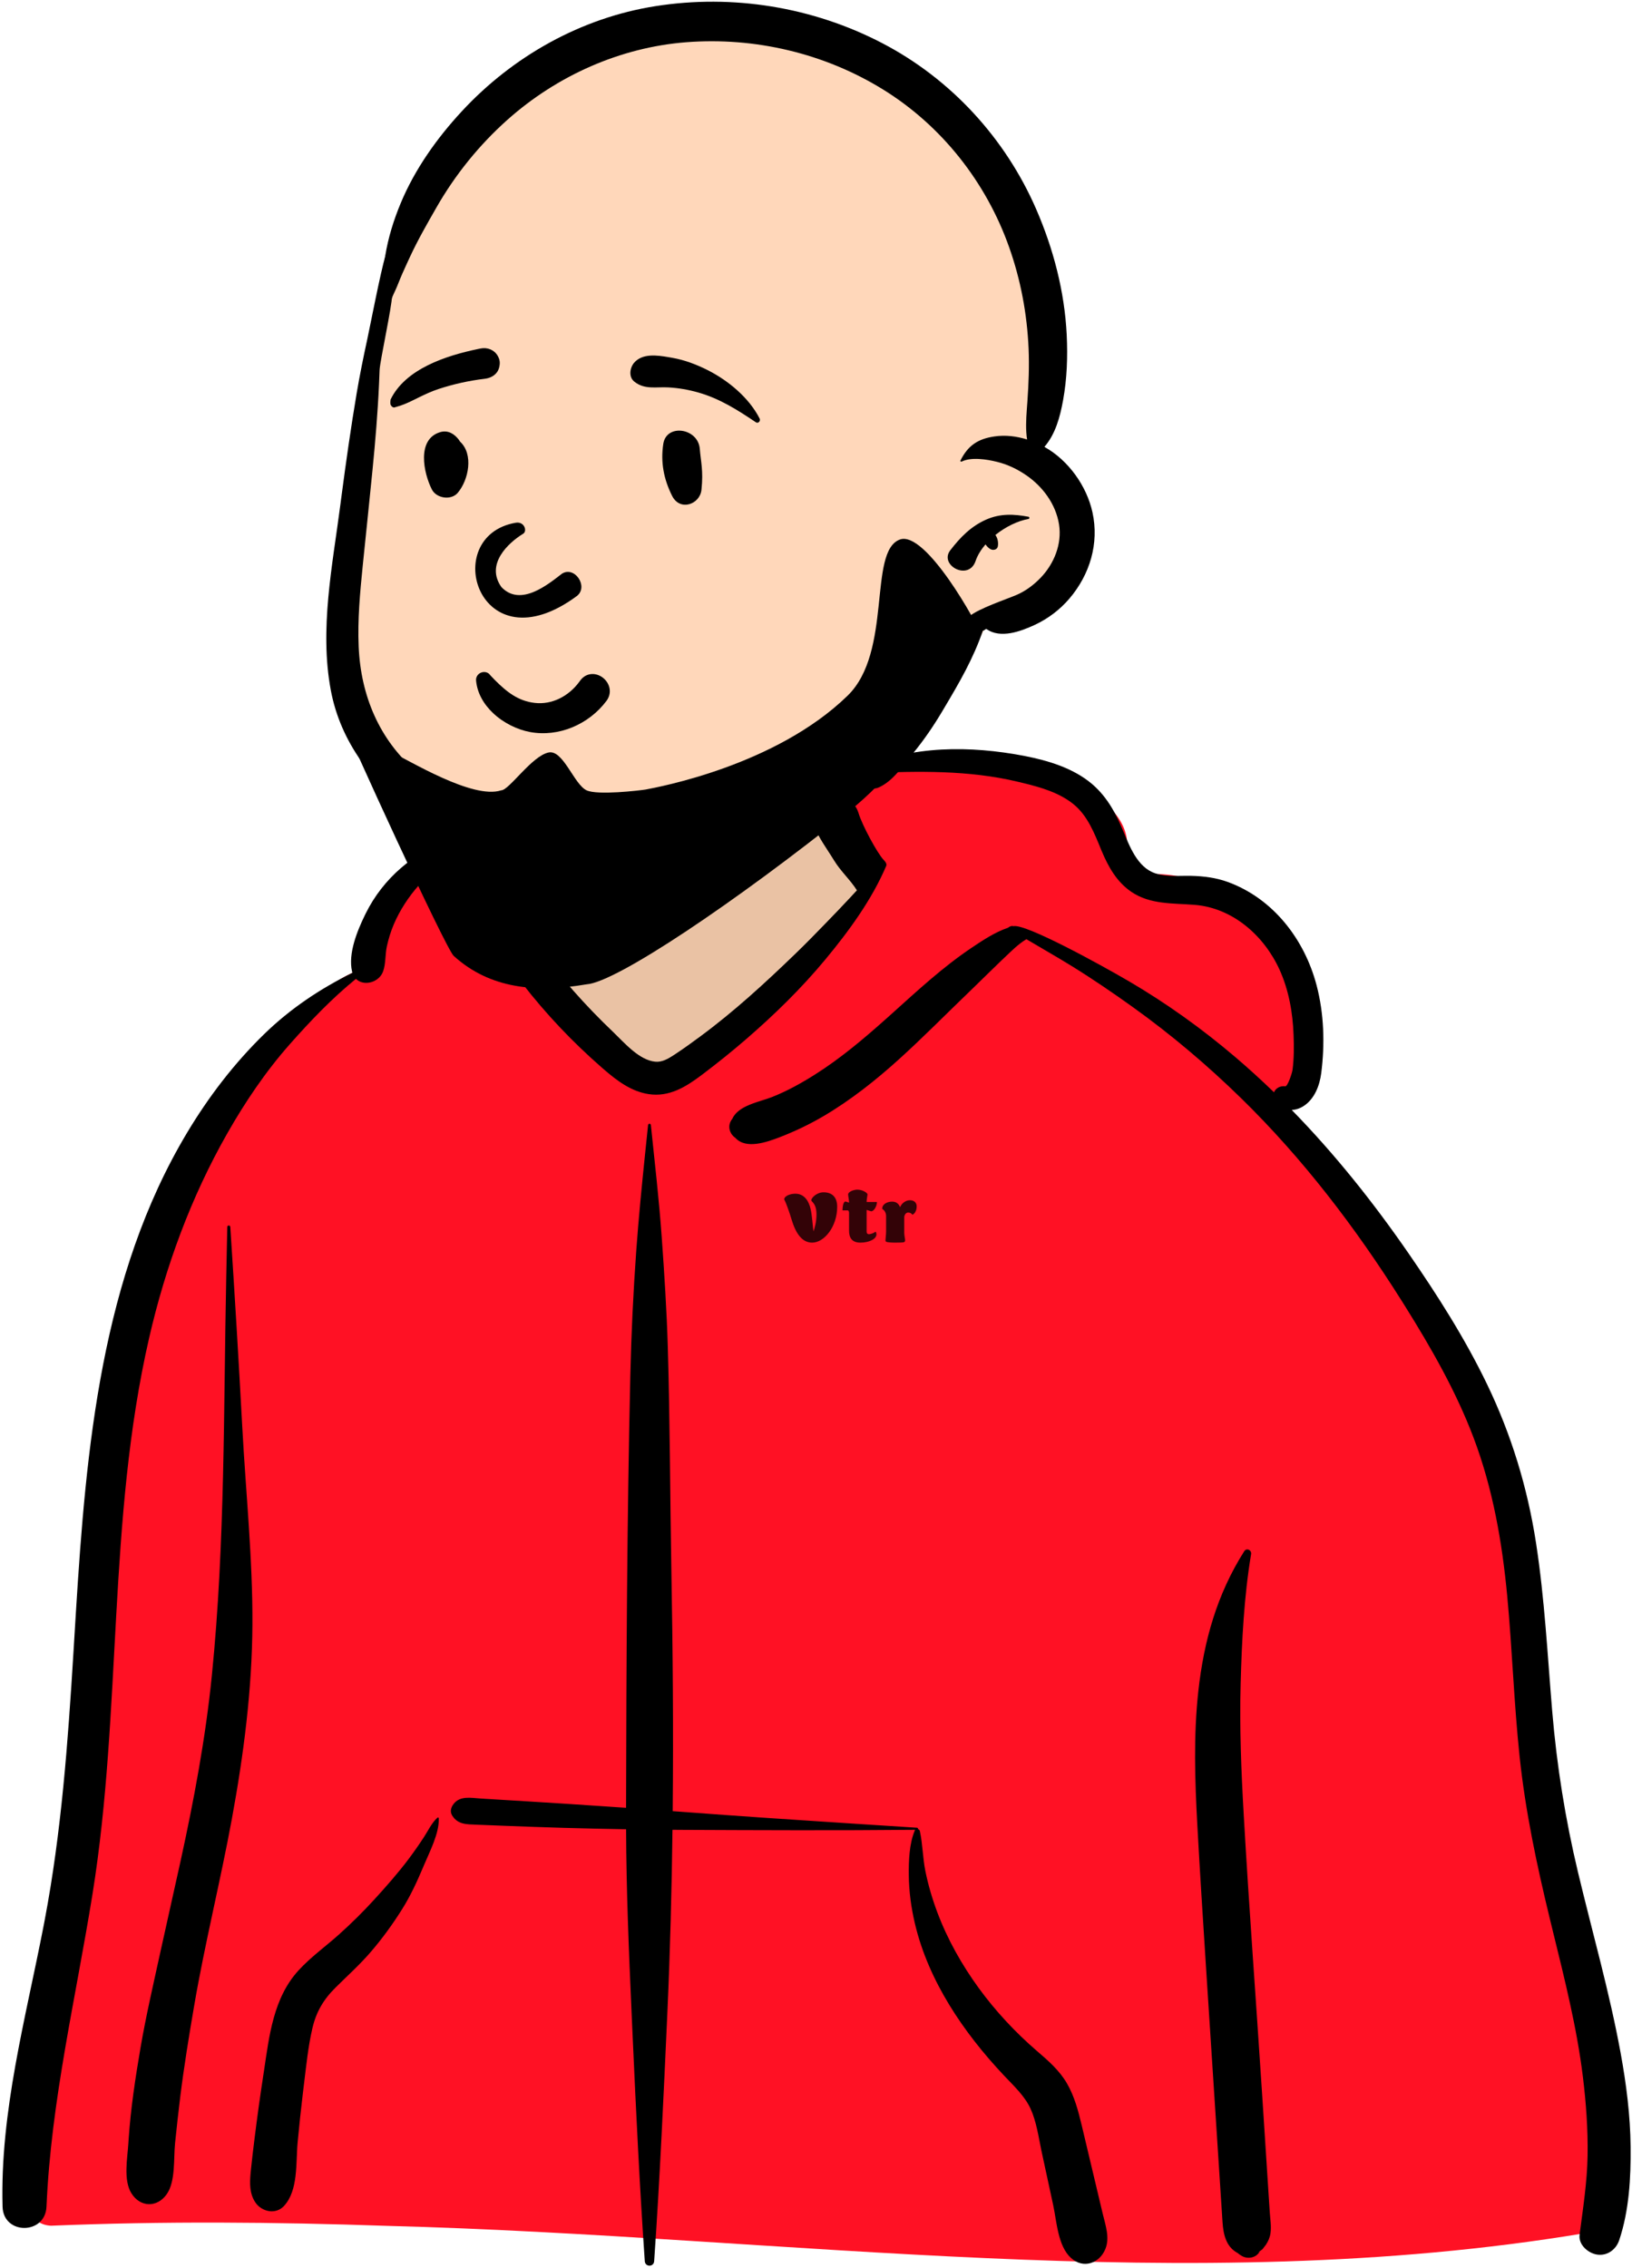 <?xml version="1.0" encoding="UTF-8"?>
<svg width="616px" height="856px" viewBox="0 0 616 856" version="1.1" xmlns="http://www.w3.org/2000/svg" xmlns:xlink="http://www.w3.org/1999/xlink">
    <!-- Generator: Sketch 64 (93537) - https://sketch.com -->
    <title>vtr-avatar</title>
    <desc>Created with Sketch.</desc>
    <g id="UI" stroke="none" stroke-width="1" fill="none" fill-rule="evenodd">
        <g id="Simple-Version-2" transform="translate(-796, -107)">
            <g id="vtr-avatar" transform="translate(1104, 535) scale(-1, 1) translate(-1104, -535) translate(796, 107)">
                <g id="BODY" transform="translate(0, 273)">
                    <path d="M596.745,567.036 C611.354,566.33 605.478,540.757 604.429,531.366 C592.863,497.064 595.582,459.639 591.033,423.685 C588.199,390.122 584.558,356.663 581.495,323.125 C575.479,255.046 532.28,116.456 482.983,94.168 C476.773,66.9 451.123,41.446 418.672,41.446 C396.538,15.227 369.897,-3.225 335.727,0.5 C321.607,1.143 302.149,11.813 288.619,14.707 C281.043,15.753 219.575,17.38 206.107,25.384 C196.726,30.204 188.258,39.112 191.016,50.452 C195.417,64.191 181.74,49.325 153.209,63.989 C95.031,98.956 129.796,145.734 131.336,147.184 C95.031,197.734 63.298,238.744 48.616,300.531 C39.1,346.403 40.171,393.758 32.199,439.866 C29.384,455.853 25.065,471.294 20.392,486.819 C15.327,507.137 12.865,557.779 10.073,558.231 C4.988,559.495 13.012,569.944 18.4,569.952 C167.789,594.75 319.531,570.979 469.722,567.096 C512.049,565.623 554.42,565.283 596.745,567.036 Z" id="🎨-Background" fill="#FF1124"></path>
                    <path d="M280.542,196 C285.139,196 290,189.932 290,182.459 C290,178.775 288.018,177 284.848,177 C282.312,177 280.225,179.067 280.225,180.021 C280.225,180.153 280.304,180.286 280.436,180.392 C281.466,181.452 282.18,182.671 282.18,185.374 C282.18,188.262 281.466,190.568 281.044,191.76 C280.753,189.561 280.515,185.771 279.987,183.386 C279.273,180.206 277.53,177.53 274.201,177.53 C272.114,177.53 270,178.457 270,179.703 C270.766,181.054 272.034,184.791 272.801,187.335 C274.306,192.317 276.631,196 280.542,196 Z M298.765,196 C302.047,196 304.823,194.624 304.823,192.878 C304.823,192.561 304.672,191.952 304.445,191.847 C303.889,192.402 302.577,192.825 301.946,192.825 C301.466,192.825 301.113,192.481 301.113,191.847 L301.113,183.646 L302.829,184.175 C303.864,184.175 305,182.243 305,180.656 L301.113,180.656 C301.113,179.333 301.441,178.302 301.441,177.825 C301.441,177.164 299.497,176 297.604,176 C296.266,176 294.12,176.767 294.12,177.825 C294.12,178.328 294.474,179.862 294.474,180.894 L293.161,180.471 C292.151,180.471 292,183.063 292,183.831 L293.969,183.831 C294.272,183.831 294.474,184.228 294.474,184.783 L294.474,191.503 C294.474,193.884 295.357,196 298.765,196 Z M315.232,195.837 C315.415,195.783 315.649,195.458 315.649,195.159 C315.649,194.698 315.311,193.315 315.311,192.339 L315.311,186.454 C315.311,185.505 315.988,184.637 316.77,184.637 C317.499,184.637 318.15,185.017 318.359,185.478 C319.166,185.18 320,184.041 320,182.359 C320,180.895 319.062,180 317.421,180 C315.832,180 314.295,181.166 313.747,182.631 C313.148,181.166 312.158,180.515 310.699,180.515 C308.85,180.515 307,181.519 307,183.119 C307,183.2 307.026,183.281 307.052,183.336 C307.651,183.607 308.459,184.556 308.459,185.939 L308.459,191.715 C308.459,192.99 308.224,194.617 308.224,195.078 C308.224,195.403 308.355,195.593 308.485,195.675 C308.833,195.856 310.107,195.988 311.604,195.999 L311.82,196 C313.226,196 314.711,195.973 315.232,195.837 Z" id="Vtr" fill="#000000" fill-rule="nonzero" opacity="0.799" transform="translate(295, 186) scale(-1, 1) translate(-295, -186) "></path>
                    <polygon id="Path-2" fill="#EAC2A4" points="308.298 27.235 288.619 63.027 363.758 132.823 379.859 132.823 435.319 57.658"></polygon>
                    <path d="M370.324,151.645 C370.394,150.961 371.316,150.962 371.387,151.645 L372.442,161.835 C373.725,174.279 374.96,186.699 375.856,199.201 C376.972,214.791 377.719,230.377 378.079,246.003 C379.334,300.421 379.583,354.869 379.689,409.302 C387.045,408.792 394.402,408.301 401.762,407.826 C406.756,407.503 411.75,407.193 416.744,406.889 L429.48,406.116 L434.723,405.794 C438.266,405.574 442.291,404.682 444.768,407.823 C445.76,409.08 446.257,410.714 445.333,412.206 C443.2,415.649 439.925,415.529 436.22,415.678 C432.725,415.819 429.229,415.958 425.734,416.092 C418.243,416.384 410.754,416.658 403.261,416.869 C395.398,417.089 387.539,417.269 379.679,417.403 C379.599,440.382 378.649,463.332 377.622,486.286 L377.157,496.616 C375.9,524.55 374.547,552.508 372.627,580.404 C372.469,582.688 369.24,582.684 369.084,580.404 C366.92,548.988 365.493,517.505 364.078,486.047 C363.051,463.238 362.454,440.424 362.17,417.606 C361.13,417.613 360.092,417.627 359.053,417.631 C329.552,417.76 300.058,417.888 270.557,417.611 C270.606,417.67 270.654,417.728 270.687,417.805 C272.821,422.849 273.025,429.285 272.973,434.697 C272.913,440.905 272.077,447.037 270.649,453.074 C265.53,474.7 252.327,494.07 237.29,510.084 L236.799,510.605 C233.253,514.356 229.183,518.124 227.006,522.901 C224.781,527.779 224.009,533.485 222.911,538.726 L222.783,539.328 L218.491,559.168 C217.127,565.469 216.74,574.66 211.756,579.206 C207.105,583.448 200.944,581.233 198.756,575.771 C197.047,571.508 198.749,566.826 199.761,562.566 L207.692,529.205 C208.995,523.765 210.419,518.289 213.231,513.401 C216.112,508.396 220.335,504.767 224.645,501.054 C232.805,494.023 240.296,485.974 246.632,477.26 C252.965,468.548 258.377,458.945 262.173,448.848 C264.073,443.793 265.63,438.542 266.704,433.248 C267.726,428.224 267.717,423.021 268.809,418.051 C268.884,417.708 269.173,417.472 269.505,417.368 C269.426,417.146 269.547,416.847 269.857,416.827 L293.984,415.275 C315.431,413.891 336.877,412.471 358.304,410.849 L362.091,410.575 C361.796,380.13 362.046,349.68 362.595,319.224 C363.099,291.295 363.11,263.359 363.94,235.435 C364.352,221.575 365.242,207.748 366.232,193.917 C367.245,179.773 368.867,165.748 370.324,151.645 Z M143.78,313.581 C143.523,312.03 145.472,311.07 146.371,312.488 C156.645,328.693 161.599,346.296 163.686,365.26 C165.531,381.997 164.987,398.976 164.069,415.757 C163.089,433.655 161.946,451.549 160.79,469.437 L159.015,496.869 L154.559,565.64 C154.24,570.56 153.124,575.033 148.891,577.319 C148.356,577.767 147.797,578.169 147.146,578.517 C144.859,579.74 141.827,579.122 140.505,576.774 L141.035,577.123 C141.496,577.414 140.978,577.008 139.479,575.906 L138.207,574.258 C137.282,572.868 136.692,571.501 136.454,569.848 C136.085,567.279 136.563,564.462 136.731,561.881 L139.652,516.786 C141.923,481.728 144.576,446.681 146.575,411.605 C147.507,395.258 148.159,378.894 147.718,362.518 C147.278,346.232 146.448,329.671 143.78,313.581 Z M233.227,11.608 C253.633,8.216 275.822,8.851 294.472,18.695 C294.626,18.776 294.556,19.032 294.382,19.025 L288.38,18.785 C269.377,18.04 250.432,17.599 231.747,22.067 L229.835,22.529 C223.106,24.171 216.079,26.182 210.674,30.629 C205.508,34.881 202.935,41.439 200.462,47.476 L200.131,48.273 C197.622,54.236 194.445,59.891 188.945,63.619 C181.82,68.448 173.252,67.856 165.083,68.512 C150.699,69.669 138.939,80.101 133.088,92.866 C129.545,100.596 128.034,109.262 127.735,117.715 C127.581,122.019 127.559,126.49 128.132,130.765 C128.315,132.132 130.004,137.112 130.865,136.993 C132.778,136.727 134.527,137.726 135.124,139.256 C139.85,134.687 144.712,130.249 149.731,125.971 C162.24,115.31 175.715,105.648 189.905,97.345 C200.735,91.007 228.949,75.519 233.448,76.566 C234.088,76.362 234.791,76.563 235.556,77.168 C240.464,78.813 245.283,82.047 249.098,84.6 C260.057,91.929 269.704,100.89 279.482,109.682 L281.26,111.276 C289.868,118.967 298.694,126.441 308.474,132.611 C313.593,135.84 318.97,138.828 324.61,141.05 C329.447,142.957 337.323,144.157 339.588,149.273 C341.602,151.721 340.761,154.845 338.402,156.493 C334.424,160.874 326.468,158.044 321.728,156.219 C316.014,154.019 310.478,151.375 305.199,148.275 C294.949,142.253 285.499,134.766 276.695,126.802 C267.501,118.484 258.828,109.647 249.886,101.068 C246.011,97.351 242.226,93.546 238.345,89.834 L236.396,87.987 C234.416,86.128 231.594,83.231 228.577,81.478 C222.893,84.87 217.122,88.123 211.489,91.604 C203.627,96.462 195.996,101.67 188.483,107.05 C174.019,117.407 160.313,129.007 147.588,141.441 C124.251,164.242 104.369,190.28 87,217.851 L85.681,219.952 C75.811,235.733 66.478,252.022 59.86,269.46 C52.578,288.648 49.036,308.825 47.113,329.194 C45.203,349.416 44.559,369.74 42.425,389.943 C40.237,410.664 35.925,430.927 31.02,451.152 L29.851,455.947 C25.413,474.061 20.833,492.174 18.551,510.715 C17.334,520.619 16.601,530.658 16.767,540.642 C16.933,550.685 18.51,560.504 19.782,570.441 C20.27,574.247 16.526,577.425 13.177,577.929 C9.325,578.508 6.015,576.049 4.818,572.467 C1.085,561.304 0.407,548.964 0.524,537.247 C0.642,525.351 2.159,513.533 4.294,501.843 C8.492,478.847 14.971,456.327 20.391,433.607 C25.168,413.582 28.374,393.522 30.102,373.007 C31.896,351.722 32.97,330.367 36.242,309.236 C39.472,288.375 45.55,268.45 54.716,249.428 C63.061,232.109 73.464,215.808 84.37,200.007 C97.615,180.821 112.161,162.563 128.421,145.928 C126.961,145.865 125.461,145.392 124.084,144.533 C119.87,141.903 117.908,136.758 117.304,132.06 C115.892,121.071 116.233,109.598 119.057,98.854 C123.613,81.521 135.438,66.121 152.574,59.873 C156.985,58.265 161.674,57.678 166.349,57.562 C170.785,57.452 175.629,58.03 179.909,56.623 C186.722,54.382 189.642,46.353 192.2,40.266 L192.318,39.987 C195.598,32.231 199.535,25.583 206.639,20.74 C214.218,15.572 223.714,13.222 232.657,11.704 L233.227,11.608 Z M426.549,42.378 C432.681,40.249 440.348,42.181 446.344,44.041 C453.025,46.113 459.199,49.93 464.492,54.464 C470.076,59.245 474.691,65.149 477.951,71.744 L478.263,72.379 C481.241,78.496 484.632,86.895 483.131,93.616 C483.088,93.806 483.038,93.99 482.983,94.168 C495.149,100.161 506.385,107.669 516.17,117.184 C527.563,128.262 537.21,140.869 545.374,154.489 C577.799,208.583 583.505,273.549 587.335,335.239 L588.29,350.881 C590.369,384.657 592.803,418.353 599.124,451.663 L599.585,454.067 C606.342,488.943 616.015,524.085 615.035,559.862 C614.741,570.581 598.91,570.509 598.451,559.862 C596.723,519.789 587.378,481.098 581.051,441.651 C569.917,372.251 575.495,300.703 559.719,231.998 C553.528,205.036 543.938,178.882 530.243,154.815 C523.478,142.925 515.738,131.437 506.672,121.179 C498.871,112.354 490.764,103.86 481.648,96.44 C478.735,99.36 472.915,97.872 471.394,93.616 C470.35,90.69 470.654,87.27 469.984,84.206 C469.362,81.362 468.504,78.543 467.361,75.865 C465.082,70.528 461.738,65.403 457.878,61.083 C453.707,56.414 448.914,52.535 443.551,49.332 C438.15,46.107 432.244,45.144 426.549,42.788 C426.357,42.708 426.339,42.451 426.549,42.378 Z M450.373,413.276 C450.382,412.994 450.714,412.861 450.918,413.05 C453.068,415.029 454.367,417.871 455.949,420.306 C457.774,423.114 459.691,425.864 461.7,428.544 C465.726,433.912 470.208,438.971 474.725,443.928 C478.926,448.538 483.405,452.954 488.05,457.116 C493.083,461.627 498.723,465.651 503.295,470.645 C512.836,481.066 514.378,495.369 516.391,508.799 L516.611,510.252 C517.839,518.222 518.939,526.214 519.931,534.216 C520.413,538.109 520.894,542.006 521.287,545.909 L521.407,547.145 C521.757,550.966 521.852,554.842 519.659,558.18 C517.312,561.751 511.976,563.003 508.804,559.579 C503.353,553.696 504.375,543.246 503.666,535.677 C503.08,529.419 502.415,523.168 501.671,516.927 L501.293,513.807 C500.416,506.706 499.704,499.464 498.081,492.487 C496.65,486.343 493.923,481.706 489.45,477.255 C484.943,472.771 480.26,468.586 476.1,463.757 C471.688,458.636 467.708,453.144 464.122,447.413 C461.055,442.511 458.596,437.177 456.343,431.849 L455.97,430.961 C453.793,425.764 450.203,419 450.373,413.276 Z M529.074,190.081 C529.121,189.356 530.192,189.345 530.208,190.081 C530.343,196.314 530.473,202.547 530.602,208.782 C531.642,259.013 531.001,309.364 536.037,359.423 C538.413,383.026 542.786,406.282 547.847,429.441 C550.437,441.291 553.154,453.113 555.735,464.965 C558.251,476.516 560.949,488.122 562.945,499.78 C564.906,511.238 566.662,522.785 567.45,534.39 L567.547,535.904 C567.887,541.525 569.507,549.793 566.413,554.776 C563.062,560.175 556.645,560.271 553.053,555.118 C549.681,550.281 550.519,541.675 549.924,535.904 C549.318,530.024 548.678,524.139 547.951,518.272 C546.532,506.829 544.663,495.412 542.718,484.046 C538.669,460.378 532.795,437.007 528.46,413.376 C524.017,389.162 520.859,364.774 520.725,340.121 C520.593,315.258 523.223,290.443 524.55,265.634 C525.899,240.437 527.432,215.259 529.074,190.081 Z M291.956,33.842 C293.304,29.301 298.06,26.462 302.7,27.737 C306.952,28.907 310.462,34.071 308.8,38.49 C306.986,43.312 303.815,47.423 301.143,51.806 C298.674,55.855 295.072,59.044 292.557,63.021 L295.329,66.011 C296.715,67.503 298.106,68.985 299.512,70.442 L304.346,75.453 C308.11,79.347 311.899,83.22 315.794,86.98 C327.248,98.036 338.883,108.728 351.71,118.196 C354.63,120.351 357.573,122.493 360.598,124.499 L361.726,125.247 C363.802,126.607 366.117,127.944 368.624,127.714 C374.717,127.154 380.222,120.679 384.408,116.649 L384.627,116.439 C395.002,106.56 404.609,95.759 413.008,84.146 C414.873,81.565 416.679,78.941 418.438,76.286 C414.377,71.539 415.347,62.273 415.123,56.516 C414.965,52.468 414.953,48.42 414.931,44.369 L414.92,43.552 C414.87,40.93 414.752,38.415 416.452,36.258 C416.552,36.133 416.756,36.137 416.883,36.202 C419.211,37.424 419.929,39.468 420.923,41.762 L421.027,42 C422.236,44.753 423.394,47.531 424.566,50.3 C425.793,53.199 426.917,56.14 428.057,59.074 C428.588,60.438 429.095,61.808 429.59,63.186 C429.891,64.066 430.203,64.941 430.524,65.815 L430.6,65.882 C431.023,66.241 431.382,66.621 431.691,67.013 C432.991,67.664 434.023,68.849 434.508,70.59 C435.562,74.381 433.38,77.472 431.433,80.481 C423.526,92.705 414.513,104.354 404.494,114.922 C399.517,120.172 394.282,125.186 388.832,129.942 L387.879,130.767 C382.983,134.978 377.668,138.966 371.129,139.951 C363.477,141.104 357.249,137.295 351.392,132.909 L350.807,132.468 C345.254,128.261 339.813,123.907 334.541,119.352 C323.793,110.066 313.568,100.095 304.493,89.155 C295.665,78.515 286.939,66.617 281.498,53.813 C281.166,53.033 281.854,52.172 282.5,51.5 C284.778,49.132 290.563,38.529 291.956,33.842 Z" id="🖍-Ink" fill="#000000"></path>
                </g>
                <g id="HEAD" transform="translate(202, 0)">
                    <path d="M271.285,121.288 C264.43,92.379 249.442,65.476 225.446,43.733 C153.238,-27.679 20.632,11.082 21.233,118.694 C18.643,131.263 17.592,144.187 18.449,157.005 C18.804,162.474 21.17,170.106 17.991,175.029 C10.82,184.237 6.653,191.025 9.093,203.274 C11.132,213.969 18.409,221.546 28.228,225.574 C34.118,227.265 39.706,230.947 41.887,236.56 C54.996,260.568 64.707,280.536 85.374,296.898 C90.706,301.11 145.4,326.373 163.421,326.373 C216.18,326.373 282.675,307.256 283.779,248.306 C283.97,235.358 281.698,222.26 280.273,209.414 C276.805,180.1 278.029,149.724 271.285,121.288 Z" id="🎨-Background" fill="#FFD7BA"></path>
                    <path d="M268,102.5 C268.674,104.893 267.552,93.424 268.5,96.5 C270.309,102.37 274.326,123.224 275.332,127.861 C276.81,134.669 278.204,141.497 279.365,148.365 C281.554,161.327 283.4,174.322 285.116,187.352 L285.542,190.61 C288.525,213.536 293.452,237.42 289.144,260.48 C285.468,280.157 273.143,296.016 257.26,307.643 C242.22,318.652 223.986,325.717 205.881,329.733 C186.448,334.046 163.415,335.332 147.605,321.078 C141.275,315.37 149.904,304.045 156.77,309.196 C172.894,321.289 193.405,317.724 211.598,312.912 L212.149,312.766 C228.117,308.511 244.191,302.062 256.868,291.183 C270.884,279.155 277.814,262.461 278.615,244.151 C279.064,233.864 278.105,223.589 277.071,213.363 L276.956,212.227 C275.769,200.533 274.523,188.843 273.374,177.144 C272.326,166.476 271.421,155.746 270.943,145.03 L270.72,139.626 C270.578,136.301 266.112,115.952 266,111.5 C265.746,101.36 267.931,102.255 268,102.5 Z M25.781,195.041 C31.287,194.009 36.419,193.76 41.731,196.09 C47.492,198.62 51.547,202.797 55.316,207.69 C59.605,213.256 48.613,219.337 45.842,211.948 L45.76,211.72 C45.018,209.532 43.689,207.417 42.005,205.471 C41.5,206.245 40.824,206.927 40.03,207.317 C39.069,207.79 37.601,207.463 37.37,206.235 C37.114,204.871 37.397,203.22 38.183,202.066 L38.291,201.908 C34.47,198.832 29.875,196.586 25.781,195.863 C25.372,195.79 25.376,195.117 25.781,195.041 Z" id="🖍-Ink" fill="#000000"></path>
                    <path d="M81.001,16.288 C107.239,2.624 137.392,-2.266 166.591,2.32 C194.661,6.728 220.423,21.217 239.679,41.993 C249.08,52.136 257.424,63.869 262.757,76.688 C265.405,83.055 267.479,89.698 268.584,96.521 C269.152,100.028 268.393,101.444 268.5,105 C268.598,108.292 267.386,110.653 267.5,114 C267.517,114.524 267.122,116.002 267,115.5 C266.088,111.768 265.047,110.514 263.669,106.97 C262.638,104.323 261.469,101.739 260.279,99.163 L259.257,96.956 C256.289,90.54 252.742,84.388 249.233,78.258 C242.166,65.912 233.099,54.692 222.483,45.224 C203.842,28.602 179.928,17.872 154.968,15.939 C129.062,13.933 102.785,20.11 80.661,33.793 C58.538,47.475 41.81,68.744 33.125,93.232 C28.743,105.59 26.323,118.466 25.76,131.557 C25.476,138.184 25.741,144.867 26.206,151.481 L26.436,154.635 C26.707,158.417 26.892,162.185 26.327,165.876 C30.317,164.631 34.5,164.115 38.698,164.731 C44.936,165.646 48.662,168.204 51.461,173.779 C51.607,174.07 51.314,174.361 51.024,174.217 C47.396,172.406 41.527,173.359 37.685,174.308 C33.687,175.296 30.086,177.015 26.689,179.338 C20.404,183.633 15.478,190.29 14.269,197.927 C13.1,205.304 16.128,212.774 21.213,218.061 C23.831,220.784 26.96,223.138 30.463,224.605 C34.715,226.387 44.238,229.559 48,232.5 C50.325,234.318 46.577,235.981 45,238 C52.936,246.705 57.845,254.446 65.781,263.185 C69.459,267.236 73.108,271.291 76.632,275.472 L77.948,277.046 C81.467,281.294 87.066,285.782 88.674,291.126 C89.675,294.45 86.116,298.798 82.519,297.283 C77.001,294.959 73.062,288.912 69.334,284.274 L69.091,283.974 C65.181,279.168 61.709,274.094 58.535,268.777 L57.492,267.025 C51.753,257.37 46.659,248.607 43,238 C42.758,238.249 41.906,237.225 41.636,237.417 C36.364,241.167 28.7,238.284 23.435,235.848 C18.464,233.55 13.907,230.092 10.356,225.924 C2.631,216.86 -0.93,205.121 1.65,193.358 C3.835,183.393 10.74,173.701 19.791,168.66 C15.613,163.849 13.883,157.363 12.732,151.022 C11.262,142.927 10.969,134.631 11.368,126.423 C12.164,110.074 16.371,93.958 22.873,78.987 C34.506,52.2 55.073,29.793 81.001,16.288 Z" id="Path" fill="#000000"></path>
                </g>
                <g id="face/Smile" transform="translate(289, 92)" fill="#000000">
                    <path d="M111.081,182.545 C105.987,180.467 101.442,177.001 98.119,172.574 C96.964,171.035 96.664,169.409 96.907,167.923 C97.179,166.251 98.168,164.736 99.517,163.72 C100.87,162.7 102.562,162.198 104.199,162.454 C105.621,162.677 107.036,163.455 108.156,165.069 L108.39,165.392 C110.366,168.065 112.94,170.257 115.873,171.67 C118.701,173.033 121.862,173.668 125.135,173.299 C131.366,172.595 135.662,169.225 140.227,164.649 C140.793,164.071 141.359,163.475 141.928,162.87 C142.288,162.321 142.786,161.968 143.34,161.783 C143.955,161.578 144.65,161.589 145.287,161.811 C145.902,162.026 146.451,162.432 146.819,162.973 C147.169,163.486 147.367,164.121 147.303,164.851 C146.885,169.594 144.405,173.826 140.883,177.15 C136.971,180.841 131.785,183.394 126.903,184.29 C121.525,185.276 116.044,184.569 111.081,182.545 L111.081,182.545 Z M129.441,109.384 C135.163,112.862 143.882,120.971 137.726,129.593 C130.48,137.195 120.047,128.479 114.906,124.537 C110.139,121.482 104.783,129.339 109.206,132.907 C146.355,160.407 161.431,110.293 132.335,105.295 C129.131,104.744 127.941,108.308 129.441,109.384 Z M62.868,77.394 C63.501,69.547 75.453,67.766 76.642,75.53 C77.707,82.486 76.453,88.875 73.32,95.138 C70.326,101.12 62.801,98.329 62.231,92.881 C61.469,85.579 62.475,82.275 62.868,77.394 Z M153.851,73.92 C155.517,71.738 157.923,70.249 160.806,71.09 C169.812,73.722 167.158,86.506 163.995,92.729 C162.276,96.108 156.721,96.965 154.21,93.99 C150.118,89.138 148.158,79.448 153.361,74.668 C153.502,74.421 153.658,74.172 153.851,73.92 Z M73.193,43.059 L74.616,42.81 C79.017,42.049 84.489,41.318 87.602,44.856 C89.253,46.732 89.822,50.219 87.602,52.014 C83.698,55.174 79.382,53.949 74.703,54.217 C70.848,54.438 67.142,55.076 63.428,56.138 C55.28,58.466 48.641,62.717 41.683,67.384 C40.77,67.996 39.837,66.828 40.273,65.975 C44.29,58.108 52.075,51.645 59.873,47.706 C64.034,45.604 68.589,43.859 73.193,43.059 Z M145.641,39.535 L146.73,39.758 C158.58,42.235 173.975,47.182 179.586,58.819 C179.8,60.465 179.574,60.818 179.391,61.048 L179.329,61.125 C179.178,61.321 179.057,61.593 178.344,61.817 C178.146,61.769 177.946,61.72 177.744,61.667 C175.172,60.993 173.137,60.064 171.167,59.101 L169.03,58.048 C166.552,56.833 164.052,55.663 161.402,54.798 C155.747,52.954 149.931,51.655 144.025,50.961 C142.744,50.811 141.512,50.379 140.539,49.639 C139.616,48.936 138.911,47.963 138.589,46.67 C138.172,44.996 138.292,43.729 139.19,42.219 C139.866,41.085 140.832,40.299 141.942,39.847 C143.073,39.387 144.361,39.279 145.641,39.535 Z" id="🖍-Ink"></path>
                </g>
                <g id="FACIAL-HAIR" transform="translate(245, 203)" fill="#000000">
                    <path d="M181.827,95.288 C178.835,95.279 170.27,82.308 163.917,81.002 C158.431,79.875 154.348,93.056 149.588,95.288 C145.459,97.224 129.71,95.363 127.353,94.997 C122.822,94.131 78.335,86.085 51.081,59.574 C34.024,42.981 43.42,5.154 31.379,0.645 C21.58,-3.024 1.793,32.961 1,36 C0.513,37.866 21.075,79.628 50.421,103.105 C93.208,137.335 138.371,167.771 149.588,168.502 C168.766,171.78 186.084,170.162 199.737,157.788 C202.844,154.973 240.308,73.151 240.932,70.288 C242.241,64.273 231.845,78.882 223.021,81.002 C216.788,83.81 192.573,98.859 181.827,95.288 Z" id="🖍-Ink"></path>
                </g>
                <g id="accessories/*-None" transform="translate(205, 134)"></g>
            </g>
        </g>
    </g>
</svg>